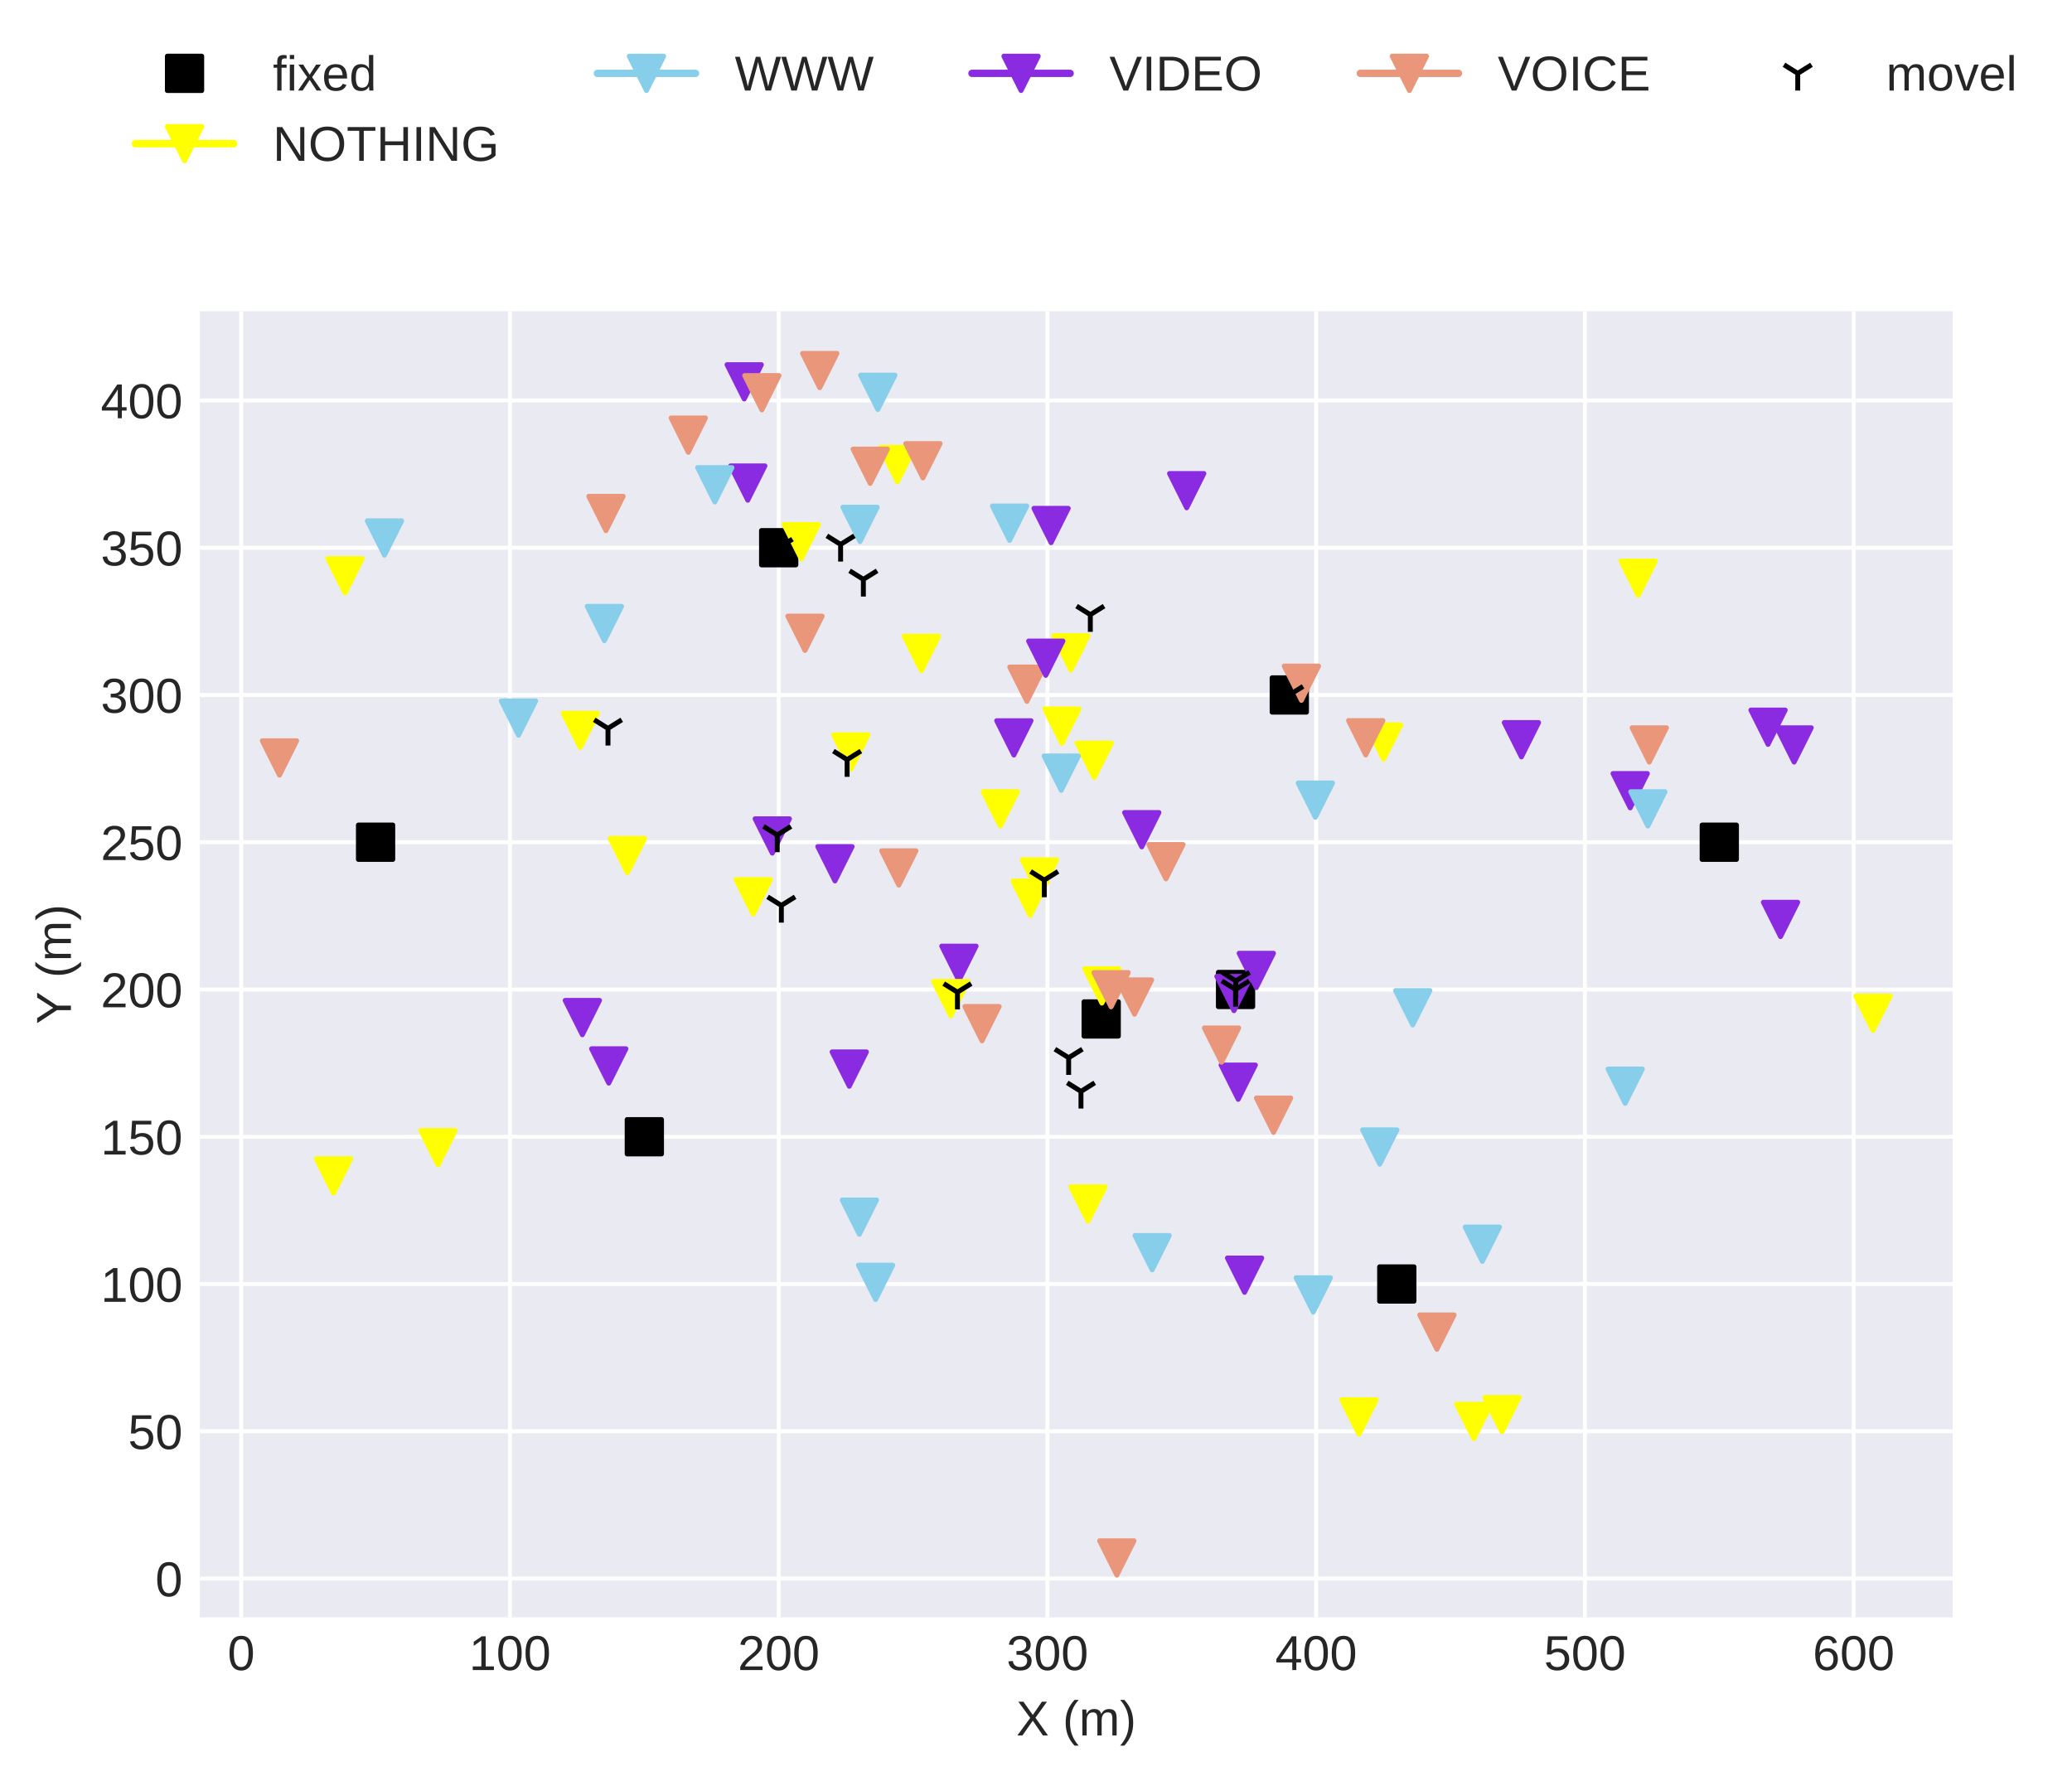 <?xml version="1.0" encoding="utf-8" standalone="no"?>
<!DOCTYPE svg PUBLIC "-//W3C//DTD SVG 1.1//EN"
  "http://www.w3.org/Graphics/SVG/1.1/DTD/svg11.dtd">
<!-- Created with matplotlib (http://matplotlib.org/) -->
<svg height="362.862pt" version="1.1" viewBox="0 0 422.133 362.862" width="422.133pt" xmlns="http://www.w3.org/2000/svg" xmlns:xlink="http://www.w3.org/1999/xlink">
 <defs>
  <style type="text/css">
*{stroke-linecap:butt;stroke-linejoin:round;}
  </style>
 </defs>
 <g id="figure_1">
  <g id="patch_1">
   <path d="M 0 362.862 
L 422.133 362.862 
L 422.133 0 
L 0 0 
z
" style="fill:#ffffff;"/>
  </g>
  <g id="axes_1">
   <g id="patch_2">
    <path d="M 40.705 329.518 
L 397.825 329.518 
L 397.825 63.406 
L 40.705 63.406 
z
" style="fill:#eaeaf2;"/>
   </g>
   <g id="matplotlib.axis_1">
    <g id="xtick_1">
     <g id="line2d_1">
      <path clip-path="url(#p6ade073ef6)" d="M 49.144 329.518 
L 49.144 63.406 
" style="fill:none;stroke:#ffffff;stroke-linecap:round;stroke-width:0.8;"/>
     </g>
     <g id="line2d_2"/>
     <g id="text_1">
      <!-- 0 -->
      <defs>
       <path d="M 51.703 34.422 
Q 51.703 17.188 45.625 8.094 
Q 39.547 -0.984 27.688 -0.984 
Q 15.828 -0.984 9.859 8.047 
Q 3.906 17.094 3.906 34.422 
Q 3.906 52.156 9.688 60.984 
Q 15.484 69.828 27.984 69.828 
Q 40.141 69.828 45.922 60.891 
Q 51.703 51.953 51.703 34.422 
z
M 42.781 34.422 
Q 42.781 49.312 39.328 56 
Q 35.891 62.703 27.984 62.703 
Q 19.875 62.703 16.328 56.109 
Q 12.797 49.516 12.797 34.422 
Q 12.797 19.781 16.375 12.984 
Q 19.969 6.203 27.781 6.203 
Q 35.547 6.203 39.156 13.125 
Q 42.781 20.062 42.781 34.422 
z
" id="LiberationSans-30"/>
      </defs>
      <g style="fill:#262626;" transform="translate(46.363 340.265)scale(0.1 -0.1)">
       <use xlink:href="#LiberationSans-30"/>
      </g>
     </g>
    </g>
    <g id="xtick_2">
     <g id="line2d_3">
      <path clip-path="url(#p6ade073ef6)" d="M 103.895 329.518 
L 103.895 63.406 
" style="fill:none;stroke:#ffffff;stroke-linecap:round;stroke-width:0.8;"/>
     </g>
     <g id="line2d_4"/>
     <g id="text_2">
      <!-- 100 -->
      <defs>
       <path d="M 7.625 0 
L 7.625 7.469 
L 25.141 7.469 
L 25.141 60.406 
L 9.625 49.312 
L 9.625 57.625 
L 25.875 68.797 
L 33.984 68.797 
L 33.984 7.469 
L 50.734 7.469 
L 50.734 0 
z
" id="LiberationSans-31"/>
      </defs>
      <g style="fill:#262626;" transform="translate(95.553 340.265)scale(0.1 -0.1)">
       <use xlink:href="#LiberationSans-31"/>
       <use x="55.615" xlink:href="#LiberationSans-30"/>
       <use x="111.23" xlink:href="#LiberationSans-30"/>
      </g>
     </g>
    </g>
    <g id="xtick_3">
     <g id="line2d_5">
      <path clip-path="url(#p6ade073ef6)" d="M 158.646 329.518 
L 158.646 63.406 
" style="fill:none;stroke:#ffffff;stroke-linecap:round;stroke-width:0.8;"/>
     </g>
     <g id="line2d_6"/>
     <g id="text_3">
      <!-- 200 -->
      <defs>
       <path d="M 5.031 0 
L 5.031 6.203 
Q 7.516 11.922 11.109 16.281 
Q 14.703 20.656 18.656 24.188 
Q 22.609 27.734 26.484 30.766 
Q 30.375 33.797 33.5 36.812 
Q 36.625 39.844 38.547 43.156 
Q 40.484 46.484 40.484 50.688 
Q 40.484 56.344 37.156 59.469 
Q 33.844 62.594 27.938 62.594 
Q 22.312 62.594 18.672 59.547 
Q 15.047 56.5 14.406 50.984 
L 5.422 51.812 
Q 6.391 60.062 12.422 64.938 
Q 18.453 69.828 27.938 69.828 
Q 38.328 69.828 43.922 64.922 
Q 49.516 60.016 49.516 50.984 
Q 49.516 46.969 47.672 43.016 
Q 45.844 39.062 42.234 35.109 
Q 38.625 31.156 28.422 22.859 
Q 22.797 18.266 19.469 14.578 
Q 16.156 10.891 14.703 7.469 
L 50.594 7.469 
L 50.594 0 
z
" id="LiberationSans-32"/>
      </defs>
      <g style="fill:#262626;" transform="translate(150.304 340.265)scale(0.1 -0.1)">
       <use xlink:href="#LiberationSans-32"/>
       <use x="55.615" xlink:href="#LiberationSans-30"/>
       <use x="111.23" xlink:href="#LiberationSans-30"/>
      </g>
     </g>
    </g>
    <g id="xtick_4">
     <g id="line2d_7">
      <path clip-path="url(#p6ade073ef6)" d="M 213.397 329.518 
L 213.397 63.406 
" style="fill:none;stroke:#ffffff;stroke-linecap:round;stroke-width:0.8;"/>
     </g>
     <g id="line2d_8"/>
     <g id="text_4">
      <!-- 300 -->
      <defs>
       <path d="M 51.219 19 
Q 51.219 9.469 45.156 4.234 
Q 39.109 -0.984 27.875 -0.984 
Q 17.438 -0.984 11.203 3.734 
Q 4.984 8.453 3.812 17.672 
L 12.891 18.5 
Q 14.656 6.297 27.875 6.297 
Q 34.516 6.297 38.297 9.562 
Q 42.094 12.844 42.094 19.281 
Q 42.094 24.906 37.766 28.047 
Q 33.453 31.203 25.297 31.203 
L 20.312 31.203 
L 20.312 38.812 
L 25.094 38.812 
Q 32.328 38.812 36.297 41.969 
Q 40.281 45.125 40.281 50.688 
Q 40.281 56.203 37.031 59.391 
Q 33.797 62.594 27.391 62.594 
Q 21.578 62.594 17.984 59.609 
Q 14.406 56.641 13.812 51.219 
L 4.984 51.906 
Q 5.953 60.359 11.984 65.094 
Q 18.016 69.828 27.484 69.828 
Q 37.844 69.828 43.578 65.016 
Q 49.312 60.203 49.312 51.609 
Q 49.312 45.016 45.625 40.891 
Q 41.938 36.766 34.906 35.297 
L 34.906 35.109 
Q 42.625 34.281 46.922 29.938 
Q 51.219 25.594 51.219 19 
z
" id="LiberationSans-33"/>
      </defs>
      <g style="fill:#262626;" transform="translate(205.055 340.265)scale(0.1 -0.1)">
       <use xlink:href="#LiberationSans-33"/>
       <use x="55.615" xlink:href="#LiberationSans-30"/>
       <use x="111.23" xlink:href="#LiberationSans-30"/>
      </g>
     </g>
    </g>
    <g id="xtick_5">
     <g id="line2d_9">
      <path clip-path="url(#p6ade073ef6)" d="M 268.148 329.518 
L 268.148 63.406 
" style="fill:none;stroke:#ffffff;stroke-linecap:round;stroke-width:0.8;"/>
     </g>
     <g id="line2d_10"/>
     <g id="text_5">
      <!-- 400 -->
      <defs>
       <path d="M 43.016 15.578 
L 43.016 0 
L 34.719 0 
L 34.719 15.578 
L 2.297 15.578 
L 2.297 22.406 
L 33.797 68.797 
L 43.016 68.797 
L 43.016 22.516 
L 52.688 22.516 
L 52.688 15.578 
z
M 34.719 58.891 
Q 34.625 58.594 33.344 56.297 
Q 32.078 54 31.453 53.078 
L 13.812 27.094 
L 11.188 23.484 
L 10.406 22.516 
L 34.719 22.516 
z
" id="LiberationSans-34"/>
      </defs>
      <g style="fill:#262626;" transform="translate(259.806 340.265)scale(0.1 -0.1)">
       <use xlink:href="#LiberationSans-34"/>
       <use x="55.615" xlink:href="#LiberationSans-30"/>
       <use x="111.23" xlink:href="#LiberationSans-30"/>
      </g>
     </g>
    </g>
    <g id="xtick_6">
     <g id="line2d_11">
      <path clip-path="url(#p6ade073ef6)" d="M 322.898 329.518 
L 322.898 63.406 
" style="fill:none;stroke:#ffffff;stroke-linecap:round;stroke-width:0.8;"/>
     </g>
     <g id="line2d_12"/>
     <g id="text_6">
      <!-- 500 -->
      <defs>
       <path d="M 51.422 22.406 
Q 51.422 11.531 44.953 5.266 
Q 38.484 -0.984 27 -0.984 
Q 17.391 -0.984 11.469 3.219 
Q 5.562 7.422 4 15.375 
L 12.891 16.406 
Q 15.672 6.203 27.203 6.203 
Q 34.281 6.203 38.281 10.469 
Q 42.281 14.75 42.281 22.219 
Q 42.281 28.719 38.25 32.719 
Q 34.234 36.719 27.391 36.719 
Q 23.828 36.719 20.75 35.594 
Q 17.672 34.469 14.594 31.781 
L 6 31.781 
L 8.297 68.797 
L 47.406 68.797 
L 47.406 61.328 
L 16.312 61.328 
L 14.984 39.5 
Q 20.703 43.891 29.203 43.891 
Q 39.359 43.891 45.391 37.938 
Q 51.422 31.984 51.422 22.406 
z
" id="LiberationSans-35"/>
      </defs>
      <g style="fill:#262626;" transform="translate(314.557 340.265)scale(0.1 -0.1)">
       <use xlink:href="#LiberationSans-35"/>
       <use x="55.615" xlink:href="#LiberationSans-30"/>
       <use x="111.23" xlink:href="#LiberationSans-30"/>
      </g>
     </g>
    </g>
    <g id="xtick_7">
     <g id="line2d_13">
      <path clip-path="url(#p6ade073ef6)" d="M 377.649 329.518 
L 377.649 63.406 
" style="fill:none;stroke:#ffffff;stroke-linecap:round;stroke-width:0.8;"/>
     </g>
     <g id="line2d_14"/>
     <g id="text_7">
      <!-- 600 -->
      <defs>
       <path d="M 51.219 22.516 
Q 51.219 11.625 45.312 5.312 
Q 39.406 -0.984 29 -0.984 
Q 17.391 -0.984 11.234 7.656 
Q 5.078 16.312 5.078 32.812 
Q 5.078 50.688 11.469 60.25 
Q 17.875 69.828 29.688 69.828 
Q 45.266 69.828 49.312 55.812 
L 40.922 54.297 
Q 38.328 62.703 29.594 62.703 
Q 22.078 62.703 17.938 55.688 
Q 13.812 48.688 13.812 35.406 
Q 16.219 39.844 20.562 42.156 
Q 24.906 44.484 30.516 44.484 
Q 40.047 44.484 45.625 38.516 
Q 51.219 32.562 51.219 22.516 
z
M 42.281 22.125 
Q 42.281 29.594 38.625 33.641 
Q 34.969 37.703 28.422 37.703 
Q 22.266 37.703 18.484 34.109 
Q 14.703 30.516 14.703 24.219 
Q 14.703 16.266 18.625 11.188 
Q 22.562 6.109 28.719 6.109 
Q 35.062 6.109 38.672 10.375 
Q 42.281 14.656 42.281 22.125 
z
" id="LiberationSans-36"/>
      </defs>
      <g style="fill:#262626;" transform="translate(369.308 340.265)scale(0.1 -0.1)">
       <use xlink:href="#LiberationSans-36"/>
       <use x="55.615" xlink:href="#LiberationSans-30"/>
       <use x="111.23" xlink:href="#LiberationSans-30"/>
      </g>
     </g>
    </g>
    <g id="text_8">
     <!-- X (m) -->
     <defs>
      <path d="M 54.297 0 
L 33.641 30.078 
L 12.547 0 
L 2.25 0 
L 28.422 35.75 
L 4.25 68.797 
L 14.547 68.797 
L 33.688 41.797 
L 52.297 68.797 
L 62.594 68.797 
L 39.062 36.078 
L 64.594 0 
z
" id="LiberationSans-58"/>
      <path id="LiberationSans-20"/>
      <path d="M 6.203 25.984 
Q 6.203 40.094 10.625 51.312 
Q 15.047 62.547 24.219 72.469 
L 32.719 72.469 
Q 23.578 62.312 19.312 50.875 
Q 15.047 39.453 15.047 25.875 
Q 15.047 12.359 19.266 0.969 
Q 23.484 -10.406 32.719 -20.703 
L 24.219 -20.703 
Q 14.984 -10.75 10.594 0.5 
Q 6.203 11.766 6.203 25.781 
z
" id="LiberationSans-28"/>
      <path d="M 37.5 0 
L 37.5 33.5 
Q 37.5 41.156 35.391 44.078 
Q 33.297 47.016 27.828 47.016 
Q 22.219 47.016 18.938 42.719 
Q 15.672 38.422 15.672 30.609 
L 15.672 0 
L 6.938 0 
L 6.938 41.547 
Q 6.938 50.781 6.641 52.828 
L 14.938 52.828 
Q 14.984 52.594 15.031 51.516 
Q 15.094 50.438 15.156 49.047 
Q 15.234 47.656 15.328 43.797 
L 15.484 43.797 
Q 18.312 49.422 21.969 51.609 
Q 25.641 53.812 30.906 53.812 
Q 36.922 53.812 40.406 51.422 
Q 43.891 49.031 45.266 43.797 
L 45.406 43.797 
Q 48.141 49.125 52.016 51.469 
Q 55.906 53.812 61.422 53.812 
Q 69.438 53.812 73.062 49.469 
Q 76.703 45.125 76.703 35.203 
L 76.703 0 
L 68.016 0 
L 68.016 33.5 
Q 68.016 41.156 65.906 44.078 
Q 63.812 47.016 58.344 47.016 
Q 52.594 47.016 49.391 42.75 
Q 46.188 38.484 46.188 30.609 
L 46.188 0 
z
" id="LiberationSans-6d"/>
      <path d="M 27.094 25.781 
Q 27.094 11.672 22.672 0.438 
Q 18.266 -10.797 9.078 -20.703 
L 0.594 -20.703 
Q 9.766 -10.453 14.016 0.891 
Q 18.266 12.25 18.266 25.875 
Q 18.266 39.5 13.984 50.875 
Q 9.719 62.25 0.594 72.469 
L 9.078 72.469 
Q 18.312 62.5 22.703 51.234 
Q 27.094 39.984 27.094 25.984 
z
" id="LiberationSans-29"/>
     </defs>
     <g style="fill:#262626;" transform="translate(207.046 353.587)scale(0.1 -0.1)">
      <use xlink:href="#LiberationSans-58"/>
      <use x="66.699" xlink:href="#LiberationSans-20"/>
      <use x="94.482" xlink:href="#LiberationSans-28"/>
      <use x="127.783" xlink:href="#LiberationSans-6d"/>
      <use x="211.084" xlink:href="#LiberationSans-29"/>
     </g>
    </g>
   </g>
   <g id="matplotlib.axis_2">
    <g id="ytick_1">
     <g id="line2d_15">
      <path clip-path="url(#p6ade073ef6)" d="M 40.705 321.613 
L 397.825 321.613 
" style="fill:none;stroke:#ffffff;stroke-linecap:round;stroke-width:0.8;"/>
     </g>
     <g id="line2d_16"/>
     <g id="text_9">
      <!-- 0 -->
      <g style="fill:#262626;" transform="translate(31.644 325.237)scale(0.1 -0.1)">
       <use xlink:href="#LiberationSans-30"/>
      </g>
     </g>
    </g>
    <g id="ytick_2">
     <g id="line2d_17">
      <path clip-path="url(#p6ade073ef6)" d="M 40.705 291.61 
L 397.825 291.61 
" style="fill:none;stroke:#ffffff;stroke-linecap:round;stroke-width:0.8;"/>
     </g>
     <g id="line2d_18"/>
     <g id="text_10">
      <!-- 50 -->
      <g style="fill:#262626;" transform="translate(26.083 295.234)scale(0.1 -0.1)">
       <use xlink:href="#LiberationSans-35"/>
       <use x="55.615" xlink:href="#LiberationSans-30"/>
      </g>
     </g>
    </g>
    <g id="ytick_3">
     <g id="line2d_19">
      <path clip-path="url(#p6ade073ef6)" d="M 40.705 261.607 
L 397.825 261.607 
" style="fill:none;stroke:#ffffff;stroke-linecap:round;stroke-width:0.8;"/>
     </g>
     <g id="line2d_20"/>
     <g id="text_11">
      <!-- 100 -->
      <g style="fill:#262626;" transform="translate(20.522 265.231)scale(0.1 -0.1)">
       <use xlink:href="#LiberationSans-31"/>
       <use x="55.615" xlink:href="#LiberationSans-30"/>
       <use x="111.23" xlink:href="#LiberationSans-30"/>
      </g>
     </g>
    </g>
    <g id="ytick_4">
     <g id="line2d_21">
      <path clip-path="url(#p6ade073ef6)" d="M 40.705 231.604 
L 397.825 231.604 
" style="fill:none;stroke:#ffffff;stroke-linecap:round;stroke-width:0.8;"/>
     </g>
     <g id="line2d_22"/>
     <g id="text_12">
      <!-- 150 -->
      <g style="fill:#262626;" transform="translate(20.522 235.228)scale(0.1 -0.1)">
       <use xlink:href="#LiberationSans-31"/>
       <use x="55.615" xlink:href="#LiberationSans-35"/>
       <use x="111.23" xlink:href="#LiberationSans-30"/>
      </g>
     </g>
    </g>
    <g id="ytick_5">
     <g id="line2d_23">
      <path clip-path="url(#p6ade073ef6)" d="M 40.705 201.601 
L 397.825 201.601 
" style="fill:none;stroke:#ffffff;stroke-linecap:round;stroke-width:0.8;"/>
     </g>
     <g id="line2d_24"/>
     <g id="text_13">
      <!-- 200 -->
      <g style="fill:#262626;" transform="translate(20.522 205.225)scale(0.1 -0.1)">
       <use xlink:href="#LiberationSans-32"/>
       <use x="55.615" xlink:href="#LiberationSans-30"/>
       <use x="111.23" xlink:href="#LiberationSans-30"/>
      </g>
     </g>
    </g>
    <g id="ytick_6">
     <g id="line2d_25">
      <path clip-path="url(#p6ade073ef6)" d="M 40.705 171.598 
L 397.825 171.598 
" style="fill:none;stroke:#ffffff;stroke-linecap:round;stroke-width:0.8;"/>
     </g>
     <g id="line2d_26"/>
     <g id="text_14">
      <!-- 250 -->
      <g style="fill:#262626;" transform="translate(20.522 175.221)scale(0.1 -0.1)">
       <use xlink:href="#LiberationSans-32"/>
       <use x="55.615" xlink:href="#LiberationSans-35"/>
       <use x="111.23" xlink:href="#LiberationSans-30"/>
      </g>
     </g>
    </g>
    <g id="ytick_7">
     <g id="line2d_27">
      <path clip-path="url(#p6ade073ef6)" d="M 40.705 141.595 
L 397.825 141.595 
" style="fill:none;stroke:#ffffff;stroke-linecap:round;stroke-width:0.8;"/>
     </g>
     <g id="line2d_28"/>
     <g id="text_15">
      <!-- 300 -->
      <g style="fill:#262626;" transform="translate(20.522 145.218)scale(0.1 -0.1)">
       <use xlink:href="#LiberationSans-33"/>
       <use x="55.615" xlink:href="#LiberationSans-30"/>
       <use x="111.23" xlink:href="#LiberationSans-30"/>
      </g>
     </g>
    </g>
    <g id="ytick_8">
     <g id="line2d_29">
      <path clip-path="url(#p6ade073ef6)" d="M 40.705 111.592 
L 397.825 111.592 
" style="fill:none;stroke:#ffffff;stroke-linecap:round;stroke-width:0.8;"/>
     </g>
     <g id="line2d_30"/>
     <g id="text_16">
      <!-- 350 -->
      <g style="fill:#262626;" transform="translate(20.522 115.215)scale(0.1 -0.1)">
       <use xlink:href="#LiberationSans-33"/>
       <use x="55.615" xlink:href="#LiberationSans-35"/>
       <use x="111.23" xlink:href="#LiberationSans-30"/>
      </g>
     </g>
    </g>
    <g id="ytick_9">
     <g id="line2d_31">
      <path clip-path="url(#p6ade073ef6)" d="M 40.705 81.589 
L 397.825 81.589 
" style="fill:none;stroke:#ffffff;stroke-linecap:round;stroke-width:0.8;"/>
     </g>
     <g id="line2d_32"/>
     <g id="text_17">
      <!-- 400 -->
      <g style="fill:#262626;" transform="translate(20.522 85.212)scale(0.1 -0.1)">
       <use xlink:href="#LiberationSans-34"/>
       <use x="55.615" xlink:href="#LiberationSans-30"/>
       <use x="111.23" xlink:href="#LiberationSans-30"/>
      </g>
     </g>
    </g>
    <g id="text_18">
     <!-- Y (m) -->
     <defs>
      <path d="M 37.938 28.516 
L 37.938 0 
L 28.656 0 
L 28.656 28.516 
L 2.203 68.797 
L 12.453 68.797 
L 33.406 36.031 
L 54.25 68.797 
L 64.5 68.797 
z
" id="LiberationSans-59"/>
     </defs>
     <g style="fill:#262626;" transform="translate(14.447 208.68)rotate(-90)scale(0.1 -0.1)">
      <use xlink:href="#LiberationSans-59"/>
      <use x="66.684" xlink:href="#LiberationSans-20"/>
      <use x="94.467" xlink:href="#LiberationSans-28"/>
      <use x="127.768" xlink:href="#LiberationSans-6d"/>
      <use x="211.068" xlink:href="#LiberationSans-29"/>
     </g>
    </g>
   </g>
   <g id="line2d_33">
    <defs>
     <path d="M -3.5 3.5 
L 3.5 3.5 
L 3.5 -3.5 
L -3.5 -3.5 
z
" id="ma1d109fd4d" style="stroke:#000000;stroke-linejoin:miter;"/>
    </defs>
    <g clip-path="url(#p6ade073ef6)">
     <use style="stroke:#000000;stroke-linejoin:miter;" x="350.274" xlink:href="#ma1d109fd4d" y="171.598"/>
    </g>
   </g>
   <g id="line2d_34">
    <g clip-path="url(#p6ade073ef6)">
     <use style="stroke:#000000;stroke-linejoin:miter;" x="251.722" xlink:href="#ma1d109fd4d" y="201.601"/>
    </g>
   </g>
   <g id="line2d_35">
    <g clip-path="url(#p6ade073ef6)">
     <use style="stroke:#000000;stroke-linejoin:miter;" x="262.672" xlink:href="#ma1d109fd4d" y="141.595"/>
    </g>
   </g>
   <g id="line2d_36">
    <g clip-path="url(#p6ade073ef6)">
     <use style="stroke:#000000;stroke-linejoin:miter;" x="224.347" xlink:href="#ma1d109fd4d" y="207.602"/>
    </g>
   </g>
   <g id="line2d_37">
    <g clip-path="url(#p6ade073ef6)">
     <use style="stroke:#000000;stroke-linejoin:miter;" x="284.573" xlink:href="#ma1d109fd4d" y="261.607"/>
    </g>
   </g>
   <g id="line2d_38">
    <g clip-path="url(#p6ade073ef6)">
     <use style="stroke:#000000;stroke-linejoin:miter;" x="131.27" xlink:href="#ma1d109fd4d" y="231.604"/>
    </g>
   </g>
   <g id="line2d_39">
    <g clip-path="url(#p6ade073ef6)">
     <use style="stroke:#000000;stroke-linejoin:miter;" x="158.646" xlink:href="#ma1d109fd4d" y="111.592"/>
    </g>
   </g>
   <g id="line2d_40">
    <g clip-path="url(#p6ade073ef6)">
     <use style="stroke:#000000;stroke-linejoin:miter;" x="76.519" xlink:href="#ma1d109fd4d" y="171.598"/>
    </g>
   </g>
   <g id="line2d_41">
    <path clip-path="url(#p6ade073ef6)" d="M 281.882 151.172 
" style="fill:none;stroke:#ffff00;stroke-linecap:round;stroke-width:1.5;"/>
    <defs>
     <path d="M -0 3.5 
L 3.5 -3.5 
L -3.5 -3.5 
z
" id="m26b23e0f0d" style="stroke:#ffff00;stroke-linejoin:miter;"/>
    </defs>
    <g clip-path="url(#p6ade073ef6)">
     <use style="fill:#ffff00;stroke:#ffff00;stroke-linejoin:miter;" x="281.882" xlink:href="#m26b23e0f0d" y="151.172"/>
    </g>
   </g>
   <g id="line2d_42">
    <path clip-path="url(#p6ade073ef6)" d="M 331.098 221.299 
" style="fill:none;stroke:#87ceeb;stroke-linecap:round;stroke-width:1.5;"/>
    <defs>
     <path d="M -0 3.5 
L 3.5 -3.5 
L -3.5 -3.5 
z
" id="me4e3bb79d5" style="stroke:#87ceeb;stroke-linejoin:miter;"/>
    </defs>
    <g clip-path="url(#p6ade073ef6)">
     <use style="fill:#87ceeb;stroke:#87ceeb;stroke-linejoin:miter;" x="331.098" xlink:href="#me4e3bb79d5" y="221.299"/>
    </g>
   </g>
   <g id="line2d_43">
    <path clip-path="url(#p6ade073ef6)" d="M 362.753 187.327 
" style="fill:none;stroke:#8a2be2;stroke-linecap:round;stroke-width:1.5;"/>
    <defs>
     <path d="M -0 3.5 
L 3.5 -3.5 
L -3.5 -3.5 
z
" id="m01128ae112" style="stroke:#8a2be2;stroke-linejoin:miter;"/>
    </defs>
    <g clip-path="url(#p6ade073ef6)">
     <use style="fill:#8a2be2;stroke:#8a2be2;stroke-linejoin:miter;" x="362.753" xlink:href="#m01128ae112" y="187.327"/>
    </g>
   </g>
   <g id="line2d_44">
    <path clip-path="url(#p6ade073ef6)" d="M 267.98 163.026 
" style="fill:none;stroke:#87ceeb;stroke-linecap:round;stroke-width:1.5;"/>
    <g clip-path="url(#p6ade073ef6)">
     <use style="fill:#87ceeb;stroke:#87ceeb;stroke-linejoin:miter;" x="267.98" xlink:href="#me4e3bb79d5" y="163.026"/>
    </g>
   </g>
   <g id="line2d_45">
    <path clip-path="url(#p6ade073ef6)" d="M 309.962 150.716 
" style="fill:none;stroke:#8a2be2;stroke-linecap:round;stroke-width:1.5;"/>
    <g clip-path="url(#p6ade073ef6)">
     <use style="fill:#8a2be2;stroke:#8a2be2;stroke-linejoin:miter;" x="309.962" xlink:href="#m01128ae112" y="150.716"/>
    </g>
   </g>
   <g id="line2d_46">
    <path clip-path="url(#p6ade073ef6)" d="M 365.516 151.776 
" style="fill:none;stroke:#8a2be2;stroke-linecap:round;stroke-width:1.5;"/>
    <g clip-path="url(#p6ade073ef6)">
     <use style="fill:#8a2be2;stroke:#8a2be2;stroke-linejoin:miter;" x="365.516" xlink:href="#m01128ae112" y="151.776"/>
    </g>
   </g>
   <g id="line2d_47">
    <path clip-path="url(#p6ade073ef6)" d="M 360.208 148.166 
" style="fill:none;stroke:#8a2be2;stroke-linecap:round;stroke-width:1.5;"/>
    <g clip-path="url(#p6ade073ef6)">
     <use style="fill:#8a2be2;stroke:#8a2be2;stroke-linejoin:miter;" x="360.208" xlink:href="#m01128ae112" y="148.166"/>
    </g>
   </g>
   <g id="line2d_48">
    <path clip-path="url(#p6ade073ef6)" d="M 336.009 151.776 
" style="fill:none;stroke:#e9967a;stroke-linecap:round;stroke-width:1.5;"/>
    <defs>
     <path d="M -0 3.5 
L 3.5 -3.5 
L -3.5 -3.5 
z
" id="m23f134960c" style="stroke:#e9967a;stroke-linejoin:miter;"/>
    </defs>
    <g clip-path="url(#p6ade073ef6)">
     <use style="fill:#e9967a;stroke:#e9967a;stroke-linejoin:miter;" x="336.009" xlink:href="#m23f134960c" y="151.776"/>
    </g>
   </g>
   <g id="line2d_49">
    <path clip-path="url(#p6ade073ef6)" d="M 333.748 117.805 
" style="fill:none;stroke:#ffff00;stroke-linecap:round;stroke-width:1.5;"/>
    <g clip-path="url(#p6ade073ef6)">
     <use style="fill:#ffff00;stroke:#ffff00;stroke-linejoin:miter;" x="333.748" xlink:href="#m26b23e0f0d" y="117.805"/>
    </g>
   </g>
   <g id="line2d_50">
    <path clip-path="url(#p6ade073ef6)" d="M 332.125 161.101 
" style="fill:none;stroke:#8a2be2;stroke-linecap:round;stroke-width:1.5;"/>
    <g clip-path="url(#p6ade073ef6)">
     <use style="fill:#8a2be2;stroke:#8a2be2;stroke-linejoin:miter;" x="332.125" xlink:href="#m01128ae112" y="161.101"/>
    </g>
   </g>
   <g id="line2d_51">
    <path clip-path="url(#p6ade073ef6)" d="M 381.592 206.444 
" style="fill:none;stroke:#ffff00;stroke-linecap:round;stroke-width:1.5;"/>
    <g clip-path="url(#p6ade073ef6)">
     <use style="fill:#ffff00;stroke:#ffff00;stroke-linejoin:miter;" x="381.592" xlink:href="#m26b23e0f0d" y="206.444"/>
    </g>
   </g>
   <g id="line2d_52">
    <path clip-path="url(#p6ade073ef6)" d="M 335.726 164.806 
" style="fill:none;stroke:#87ceeb;stroke-linecap:round;stroke-width:1.5;"/>
    <g clip-path="url(#p6ade073ef6)">
     <use style="fill:#87ceeb;stroke:#87ceeb;stroke-linejoin:miter;" x="335.726" xlink:href="#me4e3bb79d5" y="164.806"/>
    </g>
   </g>
   <g id="line2d_53">
    <path clip-path="url(#p6ade073ef6)" d="M 206.555 150.335 
" style="fill:none;stroke:#8a2be2;stroke-linecap:round;stroke-width:1.5;"/>
    <g clip-path="url(#p6ade073ef6)">
     <use style="fill:#8a2be2;stroke:#8a2be2;stroke-linejoin:miter;" x="206.555" xlink:href="#m01128ae112" y="150.335"/>
    </g>
   </g>
   <g id="line2d_54">
    <path clip-path="url(#p6ade073ef6)" d="M 231.14 203.137 
" style="fill:none;stroke:#e9967a;stroke-linecap:round;stroke-width:1.5;"/>
    <g clip-path="url(#p6ade073ef6)">
     <use style="fill:#e9967a;stroke:#e9967a;stroke-linejoin:miter;" x="231.14" xlink:href="#m23f134960c" y="203.137"/>
    </g>
   </g>
   <g id="line2d_55">
    <path clip-path="url(#p6ade073ef6)" d="M 200.067 208.564 
" style="fill:none;stroke:#e9967a;stroke-linecap:round;stroke-width:1.5;"/>
    <g clip-path="url(#p6ade073ef6)">
     <use style="fill:#e9967a;stroke:#e9967a;stroke-linejoin:miter;" x="200.067" xlink:href="#m23f134960c" y="208.564"/>
    </g>
   </g>
   <g id="line2d_56">
    <path clip-path="url(#p6ade073ef6)" d="M 241.769 99.972 
" style="fill:none;stroke:#8a2be2;stroke-linecap:round;stroke-width:1.5;"/>
    <g clip-path="url(#p6ade073ef6)">
     <use style="fill:#8a2be2;stroke:#8a2be2;stroke-linejoin:miter;" x="241.769" xlink:href="#m01128ae112" y="99.972"/>
    </g>
   </g>
   <g id="line2d_57">
    <path clip-path="url(#p6ade073ef6)" d="M 255.948 197.714 
" style="fill:none;stroke:#8a2be2;stroke-linecap:round;stroke-width:1.5;"/>
    <g clip-path="url(#p6ade073ef6)">
     <use style="fill:#8a2be2;stroke:#8a2be2;stroke-linejoin:miter;" x="255.948" xlink:href="#m01128ae112" y="197.714"/>
    </g>
   </g>
   <g id="line2d_58">
    <path clip-path="url(#p6ade073ef6)" d="M 265.138 139.201 
" style="fill:none;stroke:#e9967a;stroke-linecap:round;stroke-width:1.5;"/>
    <g clip-path="url(#p6ade073ef6)">
     <use style="fill:#e9967a;stroke:#e9967a;stroke-linejoin:miter;" x="265.138" xlink:href="#m23f134960c" y="139.201"/>
    </g>
   </g>
   <g id="line2d_59">
    <path clip-path="url(#p6ade073ef6)" d="M 232.613 169.046 
" style="fill:none;stroke:#8a2be2;stroke-linecap:round;stroke-width:1.5;"/>
    <g clip-path="url(#p6ade073ef6)">
     <use style="fill:#8a2be2;stroke:#8a2be2;stroke-linejoin:miter;" x="232.613" xlink:href="#m01128ae112" y="169.046"/>
    </g>
   </g>
   <g id="line2d_60">
    <path clip-path="url(#p6ade073ef6)" d="M 278.24 150.313 
" style="fill:none;stroke:#e9967a;stroke-linecap:round;stroke-width:1.5;"/>
    <g clip-path="url(#p6ade073ef6)">
     <use style="fill:#e9967a;stroke:#e9967a;stroke-linejoin:miter;" x="278.24" xlink:href="#m23f134960c" y="150.313"/>
    </g>
   </g>
   <g id="line2d_61">
    <path clip-path="url(#p6ade073ef6)" d="M 221.661 245.301 
" style="fill:none;stroke:#ffff00;stroke-linecap:round;stroke-width:1.5;"/>
    <g clip-path="url(#p6ade073ef6)">
     <use style="fill:#ffff00;stroke:#ffff00;stroke-linejoin:miter;" x="221.661" xlink:href="#m26b23e0f0d" y="245.301"/>
    </g>
   </g>
   <g id="line2d_62">
    <path clip-path="url(#p6ade073ef6)" d="M 209.882 183.018 
" style="fill:none;stroke:#ffff00;stroke-linecap:round;stroke-width:1.5;"/>
    <g clip-path="url(#p6ade073ef6)">
     <use style="fill:#ffff00;stroke:#ffff00;stroke-linejoin:miter;" x="209.882" xlink:href="#m26b23e0f0d" y="183.018"/>
    </g>
   </g>
   <g id="line2d_63">
    <path clip-path="url(#p6ade073ef6)" d="M 234.735 255.223 
" style="fill:none;stroke:#87ceeb;stroke-linecap:round;stroke-width:1.5;"/>
    <g clip-path="url(#p6ade073ef6)">
     <use style="fill:#87ceeb;stroke:#87ceeb;stroke-linejoin:miter;" x="234.735" xlink:href="#me4e3bb79d5" y="255.223"/>
    </g>
   </g>
   <g id="line2d_64">
    <path clip-path="url(#p6ade073ef6)" d="M 195.362 196.264 
" style="fill:none;stroke:#8a2be2;stroke-linecap:round;stroke-width:1.5;"/>
    <g clip-path="url(#p6ade073ef6)">
     <use style="fill:#8a2be2;stroke:#8a2be2;stroke-linejoin:miter;" x="195.362" xlink:href="#m01128ae112" y="196.264"/>
    </g>
   </g>
   <g id="line2d_65">
    <path clip-path="url(#p6ade073ef6)" d="M 218.173 133.027 
" style="fill:none;stroke:#ffff00;stroke-linecap:round;stroke-width:1.5;"/>
    <g clip-path="url(#p6ade073ef6)">
     <use style="fill:#ffff00;stroke:#ffff00;stroke-linejoin:miter;" x="218.173" xlink:href="#m26b23e0f0d" y="133.027"/>
    </g>
   </g>
   <g id="line2d_66">
    <path clip-path="url(#p6ade073ef6)" d="M 252.268 220.489 
" style="fill:none;stroke:#8a2be2;stroke-linecap:round;stroke-width:1.5;"/>
    <g clip-path="url(#p6ade073ef6)">
     <use style="fill:#8a2be2;stroke:#8a2be2;stroke-linejoin:miter;" x="252.268" xlink:href="#m01128ae112" y="220.489"/>
    </g>
   </g>
   <g id="line2d_67">
    <path clip-path="url(#p6ade073ef6)" d="M 178.388 261.269 
" style="fill:none;stroke:#87ceeb;stroke-linecap:round;stroke-width:1.5;"/>
    <g clip-path="url(#p6ade073ef6)">
     <use style="fill:#87ceeb;stroke:#87ceeb;stroke-linejoin:miter;" x="178.388" xlink:href="#me4e3bb79d5" y="261.269"/>
    </g>
   </g>
   <g id="line2d_68">
    <path clip-path="url(#p6ade073ef6)" d="M 205.689 106.598 
" style="fill:none;stroke:#87ceeb;stroke-linecap:round;stroke-width:1.5;"/>
    <g clip-path="url(#p6ade073ef6)">
     <use style="fill:#87ceeb;stroke:#87ceeb;stroke-linejoin:miter;" x="205.689" xlink:href="#me4e3bb79d5" y="106.598"/>
    </g>
   </g>
   <g id="line2d_69">
    <path clip-path="url(#p6ade073ef6)" d="M 224.496 200.868 
" style="fill:none;stroke:#ffff00;stroke-linecap:round;stroke-width:1.5;"/>
    <g clip-path="url(#p6ade073ef6)">
     <use style="fill:#ffff00;stroke:#ffff00;stroke-linejoin:miter;" x="224.496" xlink:href="#m26b23e0f0d" y="200.868"/>
    </g>
   </g>
   <g id="line2d_70">
    <path clip-path="url(#p6ade073ef6)" d="M 209.214 139.4 
" style="fill:none;stroke:#e9967a;stroke-linecap:round;stroke-width:1.5;"/>
    <g clip-path="url(#p6ade073ef6)">
     <use style="fill:#e9967a;stroke:#e9967a;stroke-linejoin:miter;" x="209.214" xlink:href="#m23f134960c" y="139.4"/>
    </g>
   </g>
   <g id="line2d_71">
    <path clip-path="url(#p6ade073ef6)" d="M 222.935 154.889 
" style="fill:none;stroke:#ffff00;stroke-linecap:round;stroke-width:1.5;"/>
    <g clip-path="url(#p6ade073ef6)">
     <use style="fill:#ffff00;stroke:#ffff00;stroke-linejoin:miter;" x="222.935" xlink:href="#m26b23e0f0d" y="154.889"/>
    </g>
   </g>
   <g id="line2d_72">
    <path clip-path="url(#p6ade073ef6)" d="M 216.351 147.933 
" style="fill:none;stroke:#ffff00;stroke-linecap:round;stroke-width:1.5;"/>
    <g clip-path="url(#p6ade073ef6)">
     <use style="fill:#ffff00;stroke:#ffff00;stroke-linejoin:miter;" x="216.351" xlink:href="#m26b23e0f0d" y="147.933"/>
    </g>
   </g>
   <g id="line2d_73">
    <path clip-path="url(#p6ade073ef6)" d="M 216.208 157.525 
" style="fill:none;stroke:#87ceeb;stroke-linecap:round;stroke-width:1.5;"/>
    <g clip-path="url(#p6ade073ef6)">
     <use style="fill:#87ceeb;stroke:#87ceeb;stroke-linejoin:miter;" x="216.208" xlink:href="#me4e3bb79d5" y="157.525"/>
    </g>
   </g>
   <g id="line2d_74">
    <path clip-path="url(#p6ade073ef6)" d="M 173.025 217.818 
" style="fill:none;stroke:#8a2be2;stroke-linecap:round;stroke-width:1.5;"/>
    <g clip-path="url(#p6ade073ef6)">
     <use style="fill:#8a2be2;stroke:#8a2be2;stroke-linejoin:miter;" x="173.025" xlink:href="#m01128ae112" y="217.818"/>
    </g>
   </g>
   <g id="line2d_75">
    <path clip-path="url(#p6ade073ef6)" d="M 251.398 202.423 
" style="fill:none;stroke:#8a2be2;stroke-linecap:round;stroke-width:1.5;"/>
    <g clip-path="url(#p6ade073ef6)">
     <use style="fill:#8a2be2;stroke:#8a2be2;stroke-linejoin:miter;" x="251.398" xlink:href="#m01128ae112" y="202.423"/>
    </g>
   </g>
   <g id="line2d_76">
    <path clip-path="url(#p6ade073ef6)" d="M 211.779 178.684 
" style="fill:none;stroke:#ffff00;stroke-linecap:round;stroke-width:1.5;"/>
    <g clip-path="url(#p6ade073ef6)">
     <use style="fill:#ffff00;stroke:#ffff00;stroke-linejoin:miter;" x="211.779" xlink:href="#m26b23e0f0d" y="178.684"/>
    </g>
   </g>
   <g id="line2d_77">
    <path clip-path="url(#p6ade073ef6)" d="M 248.868 212.936 
" style="fill:none;stroke:#e9967a;stroke-linecap:round;stroke-width:1.5;"/>
    <g clip-path="url(#p6ade073ef6)">
     <use style="fill:#e9967a;stroke:#e9967a;stroke-linejoin:miter;" x="248.868" xlink:href="#m23f134960c" y="212.936"/>
    </g>
   </g>
   <g id="line2d_78">
    <path clip-path="url(#p6ade073ef6)" d="M 237.536 175.568 
" style="fill:none;stroke:#e9967a;stroke-linecap:round;stroke-width:1.5;"/>
    <g clip-path="url(#p6ade073ef6)">
     <use style="fill:#e9967a;stroke:#e9967a;stroke-linejoin:miter;" x="237.536" xlink:href="#m23f134960c" y="175.568"/>
    </g>
   </g>
   <g id="line2d_79">
    <path clip-path="url(#p6ade073ef6)" d="M 175.085 247.989 
" style="fill:none;stroke:#87ceeb;stroke-linecap:round;stroke-width:1.5;"/>
    <g clip-path="url(#p6ade073ef6)">
     <use style="fill:#87ceeb;stroke:#87ceeb;stroke-linejoin:miter;" x="175.085" xlink:href="#me4e3bb79d5" y="247.989"/>
    </g>
   </g>
   <g id="line2d_80">
    <path clip-path="url(#p6ade073ef6)" d="M 226.365 201.647 
" style="fill:none;stroke:#e9967a;stroke-linecap:round;stroke-width:1.5;"/>
    <g clip-path="url(#p6ade073ef6)">
     <use style="fill:#e9967a;stroke:#e9967a;stroke-linejoin:miter;" x="226.365" xlink:href="#m23f134960c" y="201.647"/>
    </g>
   </g>
   <g id="line2d_81">
    <path clip-path="url(#p6ade073ef6)" d="M 203.793 164.793 
" style="fill:none;stroke:#ffff00;stroke-linecap:round;stroke-width:1.5;"/>
    <g clip-path="url(#p6ade073ef6)">
     <use style="fill:#ffff00;stroke:#ffff00;stroke-linejoin:miter;" x="203.793" xlink:href="#m26b23e0f0d" y="164.793"/>
    </g>
   </g>
   <g id="line2d_82">
    <path clip-path="url(#p6ade073ef6)" d="M 193.695 203.452 
" style="fill:none;stroke:#ffff00;stroke-linecap:round;stroke-width:1.5;"/>
    <g clip-path="url(#p6ade073ef6)">
     <use style="fill:#ffff00;stroke:#ffff00;stroke-linejoin:miter;" x="193.695" xlink:href="#m26b23e0f0d" y="203.452"/>
    </g>
   </g>
   <g id="line2d_83">
    <path clip-path="url(#p6ade073ef6)" d="M 213.058 134.107 
" style="fill:none;stroke:#8a2be2;stroke-linecap:round;stroke-width:1.5;"/>
    <g clip-path="url(#p6ade073ef6)">
     <use style="fill:#8a2be2;stroke:#8a2be2;stroke-linejoin:miter;" x="213.058" xlink:href="#m01128ae112" y="134.107"/>
    </g>
   </g>
   <g id="line2d_84">
    <path clip-path="url(#p6ade073ef6)" d="M 259.463 227.209 
" style="fill:none;stroke:#e9967a;stroke-linecap:round;stroke-width:1.5;"/>
    <g clip-path="url(#p6ade073ef6)">
     <use style="fill:#e9967a;stroke:#e9967a;stroke-linejoin:miter;" x="259.463" xlink:href="#m23f134960c" y="227.209"/>
    </g>
   </g>
   <g id="line2d_85">
    <path clip-path="url(#p6ade073ef6)" d="M 276.874 288.702 
" style="fill:none;stroke:#ffff00;stroke-linecap:round;stroke-width:1.5;"/>
    <g clip-path="url(#p6ade073ef6)">
     <use style="fill:#ffff00;stroke:#ffff00;stroke-linejoin:miter;" x="276.874" xlink:href="#m26b23e0f0d" y="288.702"/>
    </g>
   </g>
   <g id="line2d_86">
    <path clip-path="url(#p6ade073ef6)" d="M 287.82 205.329 
" style="fill:none;stroke:#87ceeb;stroke-linecap:round;stroke-width:1.5;"/>
    <g clip-path="url(#p6ade073ef6)">
     <use style="fill:#87ceeb;stroke:#87ceeb;stroke-linejoin:miter;" x="287.82" xlink:href="#me4e3bb79d5" y="205.329"/>
    </g>
   </g>
   <g id="line2d_87">
    <path clip-path="url(#p6ade073ef6)" d="M 306.002 288.212 
" style="fill:none;stroke:#ffff00;stroke-linecap:round;stroke-width:1.5;"/>
    <g clip-path="url(#p6ade073ef6)">
     <use style="fill:#ffff00;stroke:#ffff00;stroke-linejoin:miter;" x="306.002" xlink:href="#m26b23e0f0d" y="288.212"/>
    </g>
   </g>
   <g id="line2d_88">
    <path clip-path="url(#p6ade073ef6)" d="M 292.745 271.405 
" style="fill:none;stroke:#e9967a;stroke-linecap:round;stroke-width:1.5;"/>
    <g clip-path="url(#p6ade073ef6)">
     <use style="fill:#e9967a;stroke:#e9967a;stroke-linejoin:miter;" x="292.745" xlink:href="#m23f134960c" y="271.405"/>
    </g>
   </g>
   <g id="line2d_89">
    <path clip-path="url(#p6ade073ef6)" d="M 227.537 317.422 
" style="fill:none;stroke:#e9967a;stroke-linecap:round;stroke-width:1.5;"/>
    <g clip-path="url(#p6ade073ef6)">
     <use style="fill:#e9967a;stroke:#e9967a;stroke-linejoin:miter;" x="227.537" xlink:href="#m23f134960c" y="317.422"/>
    </g>
   </g>
   <g id="line2d_90">
    <path clip-path="url(#p6ade073ef6)" d="M 253.561 259.808 
" style="fill:none;stroke:#8a2be2;stroke-linecap:round;stroke-width:1.5;"/>
    <g clip-path="url(#p6ade073ef6)">
     <use style="fill:#8a2be2;stroke:#8a2be2;stroke-linejoin:miter;" x="253.561" xlink:href="#m01128ae112" y="259.808"/>
    </g>
   </g>
   <g id="line2d_91">
    <path clip-path="url(#p6ade073ef6)" d="M 300.261 289.6 
" style="fill:none;stroke:#ffff00;stroke-linecap:round;stroke-width:1.5;"/>
    <g clip-path="url(#p6ade073ef6)">
     <use style="fill:#ffff00;stroke:#ffff00;stroke-linejoin:miter;" x="300.261" xlink:href="#m26b23e0f0d" y="289.6"/>
    </g>
   </g>
   <g id="line2d_92">
    <path clip-path="url(#p6ade073ef6)" d="M 302.001 253.503 
" style="fill:none;stroke:#87ceeb;stroke-linecap:round;stroke-width:1.5;"/>
    <g clip-path="url(#p6ade073ef6)">
     <use style="fill:#87ceeb;stroke:#87ceeb;stroke-linejoin:miter;" x="302.001" xlink:href="#me4e3bb79d5" y="253.503"/>
    </g>
   </g>
   <g id="line2d_93">
    <path clip-path="url(#p6ade073ef6)" d="M 267.553 263.828 
" style="fill:none;stroke:#87ceeb;stroke-linecap:round;stroke-width:1.5;"/>
    <g clip-path="url(#p6ade073ef6)">
     <use style="fill:#87ceeb;stroke:#87ceeb;stroke-linejoin:miter;" x="267.553" xlink:href="#me4e3bb79d5" y="263.828"/>
    </g>
   </g>
   <g id="line2d_94">
    <path clip-path="url(#p6ade073ef6)" d="M 281.103 233.699 
" style="fill:none;stroke:#87ceeb;stroke-linecap:round;stroke-width:1.5;"/>
    <g clip-path="url(#p6ade073ef6)">
     <use style="fill:#87ceeb;stroke:#87ceeb;stroke-linejoin:miter;" x="281.103" xlink:href="#me4e3bb79d5" y="233.699"/>
    </g>
   </g>
   <g id="line2d_95">
    <path clip-path="url(#p6ade073ef6)" d="M 124.026 217.176 
" style="fill:none;stroke:#8a2be2;stroke-linecap:round;stroke-width:1.5;"/>
    <g clip-path="url(#p6ade073ef6)">
     <use style="fill:#8a2be2;stroke:#8a2be2;stroke-linejoin:miter;" x="124.026" xlink:href="#m01128ae112" y="217.176"/>
    </g>
   </g>
   <g id="line2d_96">
    <path clip-path="url(#p6ade073ef6)" d="M 153.459 182.714 
" style="fill:none;stroke:#ffff00;stroke-linecap:round;stroke-width:1.5;"/>
    <g clip-path="url(#p6ade073ef6)">
     <use style="fill:#ffff00;stroke:#ffff00;stroke-linejoin:miter;" x="153.459" xlink:href="#m26b23e0f0d" y="182.714"/>
    </g>
   </g>
   <g id="line2d_97">
    <path clip-path="url(#p6ade073ef6)" d="M 170.106 175.986 
" style="fill:none;stroke:#8a2be2;stroke-linecap:round;stroke-width:1.5;"/>
    <g clip-path="url(#p6ade073ef6)">
     <use style="fill:#8a2be2;stroke:#8a2be2;stroke-linejoin:miter;" x="170.106" xlink:href="#m01128ae112" y="175.986"/>
    </g>
   </g>
   <g id="line2d_98">
    <path clip-path="url(#p6ade073ef6)" d="M 118.641 207.327 
" style="fill:none;stroke:#8a2be2;stroke-linecap:round;stroke-width:1.5;"/>
    <g clip-path="url(#p6ade073ef6)">
     <use style="fill:#8a2be2;stroke:#8a2be2;stroke-linejoin:miter;" x="118.641" xlink:href="#m01128ae112" y="207.327"/>
    </g>
   </g>
   <g id="line2d_99">
    <path clip-path="url(#p6ade073ef6)" d="M 89.236 233.83 
" style="fill:none;stroke:#ffff00;stroke-linecap:round;stroke-width:1.5;"/>
    <g clip-path="url(#p6ade073ef6)">
     <use style="fill:#ffff00;stroke:#ffff00;stroke-linejoin:miter;" x="89.236" xlink:href="#m26b23e0f0d" y="233.83"/>
    </g>
   </g>
   <g id="line2d_100">
    <path clip-path="url(#p6ade073ef6)" d="M 163.995 129.032 
" style="fill:none;stroke:#e9967a;stroke-linecap:round;stroke-width:1.5;"/>
    <g clip-path="url(#p6ade073ef6)">
     <use style="fill:#e9967a;stroke:#e9967a;stroke-linejoin:miter;" x="163.995" xlink:href="#m23f134960c" y="129.032"/>
    </g>
   </g>
   <g id="line2d_101">
    <path clip-path="url(#p6ade073ef6)" d="M 183.114 176.839 
" style="fill:none;stroke:#e9967a;stroke-linecap:round;stroke-width:1.5;"/>
    <g clip-path="url(#p6ade073ef6)">
     <use style="fill:#e9967a;stroke:#e9967a;stroke-linejoin:miter;" x="183.114" xlink:href="#m23f134960c" y="176.839"/>
    </g>
   </g>
   <g id="line2d_102">
    <path clip-path="url(#p6ade073ef6)" d="M 123.133 127.04 
" style="fill:none;stroke:#87ceeb;stroke-linecap:round;stroke-width:1.5;"/>
    <g clip-path="url(#p6ade073ef6)">
     <use style="fill:#87ceeb;stroke:#87ceeb;stroke-linejoin:miter;" x="123.133" xlink:href="#me4e3bb79d5" y="127.04"/>
    </g>
   </g>
   <g id="line2d_103">
    <path clip-path="url(#p6ade073ef6)" d="M 175.222 106.842 
" style="fill:none;stroke:#87ceeb;stroke-linecap:round;stroke-width:1.5;"/>
    <g clip-path="url(#p6ade073ef6)">
     <use style="fill:#87ceeb;stroke:#87ceeb;stroke-linejoin:miter;" x="175.222" xlink:href="#me4e3bb79d5" y="106.842"/>
    </g>
   </g>
   <g id="line2d_104">
    <path clip-path="url(#p6ade073ef6)" d="M 140.228 88.66 
" style="fill:none;stroke:#e9967a;stroke-linecap:round;stroke-width:1.5;"/>
    <g clip-path="url(#p6ade073ef6)">
     <use style="fill:#e9967a;stroke:#e9967a;stroke-linejoin:miter;" x="140.228" xlink:href="#m23f134960c" y="88.66"/>
    </g>
   </g>
   <g id="line2d_105">
    <path clip-path="url(#p6ade073ef6)" d="M 157.338 170.317 
" style="fill:none;stroke:#8a2be2;stroke-linecap:round;stroke-width:1.5;"/>
    <g clip-path="url(#p6ade073ef6)">
     <use style="fill:#8a2be2;stroke:#8a2be2;stroke-linejoin:miter;" x="157.338" xlink:href="#m01128ae112" y="170.317"/>
    </g>
   </g>
   <g id="line2d_106">
    <path clip-path="url(#p6ade073ef6)" d="M 182.834 94.643 
" style="fill:none;stroke:#ffff00;stroke-linecap:round;stroke-width:1.5;"/>
    <g clip-path="url(#p6ade073ef6)">
     <use style="fill:#ffff00;stroke:#ffff00;stroke-linejoin:miter;" x="182.834" xlink:href="#m26b23e0f0d" y="94.643"/>
    </g>
   </g>
   <g id="line2d_107">
    <path clip-path="url(#p6ade073ef6)" d="M 214.14 107.069 
" style="fill:none;stroke:#8a2be2;stroke-linecap:round;stroke-width:1.5;"/>
    <g clip-path="url(#p6ade073ef6)">
     <use style="fill:#8a2be2;stroke:#8a2be2;stroke-linejoin:miter;" x="214.14" xlink:href="#m01128ae112" y="107.069"/>
    </g>
   </g>
   <g id="line2d_108">
    <path clip-path="url(#p6ade073ef6)" d="M 167.006 75.502 
" style="fill:none;stroke:#e9967a;stroke-linecap:round;stroke-width:1.5;"/>
    <g clip-path="url(#p6ade073ef6)">
     <use style="fill:#e9967a;stroke:#e9967a;stroke-linejoin:miter;" x="167.006" xlink:href="#m23f134960c" y="75.502"/>
    </g>
   </g>
   <g id="line2d_109">
    <path clip-path="url(#p6ade073ef6)" d="M 118.221 148.808 
" style="fill:none;stroke:#ffff00;stroke-linecap:round;stroke-width:1.5;"/>
    <g clip-path="url(#p6ade073ef6)">
     <use style="fill:#ffff00;stroke:#ffff00;stroke-linejoin:miter;" x="118.221" xlink:href="#m26b23e0f0d" y="148.808"/>
    </g>
   </g>
   <g id="line2d_110">
    <path clip-path="url(#p6ade073ef6)" d="M 163.236 110.366 
" style="fill:none;stroke:#ffff00;stroke-linecap:round;stroke-width:1.5;"/>
    <g clip-path="url(#p6ade073ef6)">
     <use style="fill:#ffff00;stroke:#ffff00;stroke-linejoin:miter;" x="163.236" xlink:href="#m26b23e0f0d" y="110.366"/>
    </g>
   </g>
   <g id="line2d_111">
    <path clip-path="url(#p6ade073ef6)" d="M 152.344 98.419 
" style="fill:none;stroke:#8a2be2;stroke-linecap:round;stroke-width:1.5;"/>
    <g clip-path="url(#p6ade073ef6)">
     <use style="fill:#8a2be2;stroke:#8a2be2;stroke-linejoin:miter;" x="152.344" xlink:href="#m01128ae112" y="98.419"/>
    </g>
   </g>
   <g id="line2d_112">
    <path clip-path="url(#p6ade073ef6)" d="M 173.346 153.21 
" style="fill:none;stroke:#ffff00;stroke-linecap:round;stroke-width:1.5;"/>
    <g clip-path="url(#p6ade073ef6)">
     <use style="fill:#ffff00;stroke:#ffff00;stroke-linejoin:miter;" x="173.346" xlink:href="#m26b23e0f0d" y="153.21"/>
    </g>
   </g>
   <g id="line2d_113">
    <path clip-path="url(#p6ade073ef6)" d="M 151.62 77.796 
" style="fill:none;stroke:#8a2be2;stroke-linecap:round;stroke-width:1.5;"/>
    <g clip-path="url(#p6ade073ef6)">
     <use style="fill:#8a2be2;stroke:#8a2be2;stroke-linejoin:miter;" x="151.62" xlink:href="#m01128ae112" y="77.796"/>
    </g>
   </g>
   <g id="line2d_114">
    <path clip-path="url(#p6ade073ef6)" d="M 155.216 80.014 
" style="fill:none;stroke:#e9967a;stroke-linecap:round;stroke-width:1.5;"/>
    <g clip-path="url(#p6ade073ef6)">
     <use style="fill:#e9967a;stroke:#e9967a;stroke-linejoin:miter;" x="155.216" xlink:href="#m23f134960c" y="80.014"/>
    </g>
   </g>
   <g id="line2d_115">
    <path clip-path="url(#p6ade073ef6)" d="M 188.032 93.873 
" style="fill:none;stroke:#e9967a;stroke-linecap:round;stroke-width:1.5;"/>
    <g clip-path="url(#p6ade073ef6)">
     <use style="fill:#e9967a;stroke:#e9967a;stroke-linejoin:miter;" x="188.032" xlink:href="#m23f134960c" y="93.873"/>
    </g>
   </g>
   <g id="line2d_116">
    <path clip-path="url(#p6ade073ef6)" d="M 177.29 94.998 
" style="fill:none;stroke:#e9967a;stroke-linecap:round;stroke-width:1.5;"/>
    <g clip-path="url(#p6ade073ef6)">
     <use style="fill:#e9967a;stroke:#e9967a;stroke-linejoin:miter;" x="177.29" xlink:href="#m23f134960c" y="94.998"/>
    </g>
   </g>
   <g id="line2d_117">
    <path clip-path="url(#p6ade073ef6)" d="M 145.629 98.772 
" style="fill:none;stroke:#87ceeb;stroke-linecap:round;stroke-width:1.5;"/>
    <g clip-path="url(#p6ade073ef6)">
     <use style="fill:#87ceeb;stroke:#87ceeb;stroke-linejoin:miter;" x="145.629" xlink:href="#me4e3bb79d5" y="98.772"/>
    </g>
   </g>
   <g id="line2d_118">
    <path clip-path="url(#p6ade073ef6)" d="M 178.834 79.936 
" style="fill:none;stroke:#87ceeb;stroke-linecap:round;stroke-width:1.5;"/>
    <g clip-path="url(#p6ade073ef6)">
     <use style="fill:#87ceeb;stroke:#87ceeb;stroke-linejoin:miter;" x="178.834" xlink:href="#me4e3bb79d5" y="79.936"/>
    </g>
   </g>
   <g id="line2d_119">
    <path clip-path="url(#p6ade073ef6)" d="M 187.722 133.123 
" style="fill:none;stroke:#ffff00;stroke-linecap:round;stroke-width:1.5;"/>
    <g clip-path="url(#p6ade073ef6)">
     <use style="fill:#ffff00;stroke:#ffff00;stroke-linejoin:miter;" x="187.722" xlink:href="#m26b23e0f0d" y="133.123"/>
    </g>
   </g>
   <g id="line2d_120">
    <path clip-path="url(#p6ade073ef6)" d="M 105.635 146.306 
" style="fill:none;stroke:#87ceeb;stroke-linecap:round;stroke-width:1.5;"/>
    <g clip-path="url(#p6ade073ef6)">
     <use style="fill:#87ceeb;stroke:#87ceeb;stroke-linejoin:miter;" x="105.635" xlink:href="#me4e3bb79d5" y="146.306"/>
    </g>
   </g>
   <g id="line2d_121">
    <path clip-path="url(#p6ade073ef6)" d="M 123.455 104.621 
" style="fill:none;stroke:#e9967a;stroke-linecap:round;stroke-width:1.5;"/>
    <g clip-path="url(#p6ade073ef6)">
     <use style="fill:#e9967a;stroke:#e9967a;stroke-linejoin:miter;" x="123.455" xlink:href="#m23f134960c" y="104.621"/>
    </g>
   </g>
   <g id="line2d_122">
    <path clip-path="url(#p6ade073ef6)" d="M 70.295 117.307 
" style="fill:none;stroke:#ffff00;stroke-linecap:round;stroke-width:1.5;"/>
    <g clip-path="url(#p6ade073ef6)">
     <use style="fill:#ffff00;stroke:#ffff00;stroke-linejoin:miter;" x="70.295" xlink:href="#m26b23e0f0d" y="117.307"/>
    </g>
   </g>
   <g id="line2d_123">
    <path clip-path="url(#p6ade073ef6)" d="M 56.937 154.425 
" style="fill:none;stroke:#e9967a;stroke-linecap:round;stroke-width:1.5;"/>
    <g clip-path="url(#p6ade073ef6)">
     <use style="fill:#e9967a;stroke:#e9967a;stroke-linejoin:miter;" x="56.937" xlink:href="#m23f134960c" y="154.425"/>
    </g>
   </g>
   <g id="line2d_124">
    <path clip-path="url(#p6ade073ef6)" d="M 127.817 174.321 
" style="fill:none;stroke:#ffff00;stroke-linecap:round;stroke-width:1.5;"/>
    <g clip-path="url(#p6ade073ef6)">
     <use style="fill:#ffff00;stroke:#ffff00;stroke-linejoin:miter;" x="127.817" xlink:href="#m26b23e0f0d" y="174.321"/>
    </g>
   </g>
   <g id="line2d_125">
    <path clip-path="url(#p6ade073ef6)" d="M 67.952 239.578 
" style="fill:none;stroke:#ffff00;stroke-linecap:round;stroke-width:1.5;"/>
    <g clip-path="url(#p6ade073ef6)">
     <use style="fill:#ffff00;stroke:#ffff00;stroke-linejoin:miter;" x="67.952" xlink:href="#m26b23e0f0d" y="239.578"/>
    </g>
   </g>
   <g id="line2d_126">
    <path clip-path="url(#p6ade073ef6)" d="M 78.336 109.616 
" style="fill:none;stroke:#87ceeb;stroke-linecap:round;stroke-width:1.5;"/>
    <g clip-path="url(#p6ade073ef6)">
     <use style="fill:#87ceeb;stroke:#87ceeb;stroke-linejoin:miter;" x="78.336" xlink:href="#me4e3bb79d5" y="109.616"/>
    </g>
   </g>
   <g id="line2d_127">
    <defs>
     <path d="M 0 0 
L 0 3.5 
M 0 0 
L 2.8 -1.75 
M 0 0 
L -2.8 -1.75 
" id="m32a3d0b50b" style="stroke:#000000;"/>
    </defs>
    <g clip-path="url(#p6ade073ef6)">
     <use style="stroke:#000000;" x="217.719" xlink:href="#m32a3d0b50b" y="215.506"/>
    </g>
   </g>
   <g id="line2d_128">
    <g clip-path="url(#p6ade073ef6)">
     <use style="stroke:#000000;" x="220.231" xlink:href="#m32a3d0b50b" y="222.363"/>
    </g>
   </g>
   <g id="line2d_129">
    <g clip-path="url(#p6ade073ef6)">
     <use style="stroke:#000000;" x="222.134" xlink:href="#m32a3d0b50b" y="125.236"/>
    </g>
   </g>
   <g id="line2d_130">
    <g clip-path="url(#p6ade073ef6)">
     <use style="stroke:#000000;" x="251.782" xlink:href="#m32a3d0b50b" y="199.851"/>
    </g>
   </g>
   <g id="line2d_131">
    <g clip-path="url(#p6ade073ef6)">
     <use style="stroke:#000000;" x="171.257" xlink:href="#m32a3d0b50b" y="110.919"/>
    </g>
   </g>
   <g id="line2d_132">
    <g clip-path="url(#p6ade073ef6)">
     <use style="stroke:#000000;" x="175.897" xlink:href="#m32a3d0b50b" y="118.041"/>
    </g>
   </g>
   <g id="line2d_133">
    <g clip-path="url(#p6ade073ef6)">
     <use style="stroke:#000000;" x="195.063" xlink:href="#m32a3d0b50b" y="202.15"/>
    </g>
   </g>
   <g id="line2d_134">
    <g clip-path="url(#p6ade073ef6)">
     <use style="stroke:#000000;" x="123.866" xlink:href="#m32a3d0b50b" y="148.402"/>
    </g>
   </g>
   <g id="line2d_135">
    <g clip-path="url(#p6ade073ef6)">
     <use style="stroke:#000000;" x="158.35" xlink:href="#m32a3d0b50b" y="170.121"/>
    </g>
   </g>
   <g id="line2d_136">
    <g clip-path="url(#p6ade073ef6)">
     <use style="stroke:#000000;" x="172.585" xlink:href="#m32a3d0b50b" y="154.772"/>
    </g>
   </g>
   <g id="line2d_137">
    <g clip-path="url(#p6ade073ef6)">
     <use style="stroke:#000000;" x="159.186" xlink:href="#m32a3d0b50b" y="184.475"/>
    </g>
   </g>
   <g id="line2d_138">
    <g clip-path="url(#p6ade073ef6)">
     <use style="stroke:#000000;" x="212.756" xlink:href="#m32a3d0b50b" y="179.306"/>
    </g>
   </g>
   <g id="line2d_139">
    <g clip-path="url(#p6ade073ef6)">
     <use style="stroke:#000000;" x="350.274" xlink:href="#m32a3d0b50b" y="171.598"/>
    </g>
   </g>
   <g id="line2d_140">
    <g clip-path="url(#p6ade073ef6)">
     <use style="stroke:#000000;" x="251.722" xlink:href="#m32a3d0b50b" y="201.601"/>
    </g>
   </g>
   <g id="line2d_141">
    <g clip-path="url(#p6ade073ef6)">
     <use style="stroke:#000000;" x="262.672" xlink:href="#m32a3d0b50b" y="141.595"/>
    </g>
   </g>
   <g id="line2d_142">
    <g clip-path="url(#p6ade073ef6)">
     <use style="stroke:#000000;" x="224.347" xlink:href="#m32a3d0b50b" y="207.602"/>
    </g>
   </g>
   <g id="line2d_143">
    <g clip-path="url(#p6ade073ef6)">
     <use style="stroke:#000000;" x="284.573" xlink:href="#m32a3d0b50b" y="261.607"/>
    </g>
   </g>
   <g id="line2d_144">
    <g clip-path="url(#p6ade073ef6)">
     <use style="stroke:#000000;" x="131.27" xlink:href="#m32a3d0b50b" y="231.604"/>
    </g>
   </g>
   <g id="line2d_145">
    <g clip-path="url(#p6ade073ef6)">
     <use style="stroke:#000000;" x="158.646" xlink:href="#m32a3d0b50b" y="111.592"/>
    </g>
   </g>
   <g id="line2d_146">
    <g clip-path="url(#p6ade073ef6)">
     <use style="stroke:#000000;" x="76.519" xlink:href="#m32a3d0b50b" y="171.598"/>
    </g>
   </g>
   <g id="patch_3">
    <path d="M 40.705 329.518 
L 40.705 63.406 
" style="fill:none;"/>
   </g>
   <g id="patch_4">
    <path d="M 397.825 329.518 
L 397.825 63.406 
" style="fill:none;"/>
   </g>
   <g id="patch_5">
    <path d="M 40.705 329.518 
L 397.825 329.518 
" style="fill:none;"/>
   </g>
   <g id="patch_6">
    <path d="M 40.705 63.406 
L 397.825 63.406 
" style="fill:none;"/>
   </g>
   <g id="legend_1">
    <g id="line2d_147"/>
    <g id="line2d_148">
     <g>
      <use style="stroke:#000000;stroke-linejoin:miter;" x="37.597" xlink:href="#ma1d109fd4d" y="14.947"/>
     </g>
    </g>
    <g id="text_19">
     <!-- fixed -->
     <defs>
      <path d="M 17.625 46.438 
L 17.625 0 
L 8.844 0 
L 8.844 46.438 
L 1.422 46.438 
L 1.422 52.828 
L 8.844 52.828 
L 8.844 58.797 
Q 8.844 66.016 12.016 69.188 
Q 15.188 72.359 21.734 72.359 
Q 25.391 72.359 27.938 71.781 
L 27.938 65.094 
Q 25.734 65.484 24.031 65.484 
Q 20.656 65.484 19.141 63.766 
Q 17.625 62.062 17.625 57.562 
L 17.625 52.828 
L 27.938 52.828 
L 27.938 46.438 
z
" id="LiberationSans-66"/>
      <path d="M 6.688 64.062 
L 6.688 72.469 
L 15.484 72.469 
L 15.484 64.062 
z
M 6.688 0 
L 6.688 52.828 
L 15.484 52.828 
L 15.484 0 
z
" id="LiberationSans-69"/>
      <path d="M 39.109 0 
L 24.906 21.688 
L 10.594 0 
L 1.125 0 
L 19.922 27.156 
L 2 52.828 
L 11.719 52.828 
L 24.906 32.281 
L 37.984 52.828 
L 47.797 52.828 
L 29.891 27.25 
L 48.922 0 
z
" id="LiberationSans-78"/>
      <path d="M 13.484 24.562 
Q 13.484 15.484 17.234 10.547 
Q 21 5.609 28.219 5.609 
Q 33.938 5.609 37.375 7.906 
Q 40.828 10.203 42.047 13.719 
L 49.75 11.531 
Q 45.016 -0.984 28.219 -0.984 
Q 16.5 -0.984 10.375 6 
Q 4.25 12.984 4.25 26.766 
Q 4.25 39.844 10.375 46.828 
Q 16.5 53.812 27.875 53.812 
Q 51.172 53.812 51.172 25.734 
L 51.172 24.562 
z
M 42.094 31.297 
Q 41.359 39.656 37.844 43.484 
Q 34.328 47.312 27.734 47.312 
Q 21.344 47.312 17.609 43.031 
Q 13.875 38.766 13.578 31.297 
z
" id="LiberationSans-65"/>
      <path d="M 40.094 8.5 
Q 37.641 3.422 33.609 1.219 
Q 29.594 -0.984 23.641 -0.984 
Q 13.625 -0.984 8.906 5.75 
Q 4.203 12.5 4.203 26.172 
Q 4.203 53.812 23.641 53.812 
Q 29.641 53.812 33.641 51.609 
Q 37.641 49.422 40.094 44.625 
L 40.188 44.625 
L 40.094 50.531 
L 40.094 72.469 
L 48.875 72.469 
L 48.875 10.891 
Q 48.875 2.641 49.172 0 
L 40.766 0 
Q 40.625 0.781 40.453 3.609 
Q 40.281 6.453 40.281 8.5 
z
M 13.422 26.469 
Q 13.422 15.375 16.344 10.594 
Q 19.281 5.812 25.875 5.812 
Q 33.344 5.812 36.719 10.984 
Q 40.094 16.156 40.094 27.047 
Q 40.094 37.547 36.719 42.422 
Q 33.344 47.312 25.984 47.312 
Q 19.344 47.312 16.375 42.406 
Q 13.422 37.5 13.422 26.469 
z
" id="LiberationSans-64"/>
     </defs>
     <g style="fill:#262626;" transform="translate(55.597 18.447)scale(0.1 -0.1)">
      <use xlink:href="#LiberationSans-66"/>
      <use x="27.783" xlink:href="#LiberationSans-69"/>
      <use x="50" xlink:href="#LiberationSans-78"/>
      <use x="100" xlink:href="#LiberationSans-65"/>
      <use x="155.615" xlink:href="#LiberationSans-64"/>
     </g>
    </g>
    <g id="line2d_149">
     <path d="M 27.597 29.269 
L 47.597 29.269 
" style="fill:none;stroke:#ffff00;stroke-linecap:round;stroke-width:1.5;"/>
    </g>
    <g id="line2d_150">
     <g>
      <use style="fill:#ffff00;stroke:#ffff00;stroke-linejoin:miter;" x="37.597" xlink:href="#m26b23e0f0d" y="29.269"/>
     </g>
    </g>
    <g id="text_20">
     <!-- NOTHING -->
     <defs>
      <path d="M 52.828 0 
L 16.016 58.594 
L 16.266 53.859 
L 16.5 45.703 
L 16.5 0 
L 8.203 0 
L 8.203 68.797 
L 19.047 68.797 
L 56.25 9.812 
Q 55.672 19.391 55.672 23.688 
L 55.672 68.797 
L 64.062 68.797 
L 64.062 0 
z
" id="LiberationSans-4e"/>
      <path d="M 73 34.719 
Q 73 23.922 68.875 15.812 
Q 64.75 7.719 57.031 3.359 
Q 49.312 -0.984 38.812 -0.984 
Q 28.219 -0.984 20.531 3.312 
Q 12.844 7.625 8.781 15.75 
Q 4.734 23.875 4.734 34.719 
Q 4.734 51.219 13.766 60.516 
Q 22.797 69.828 38.922 69.828 
Q 49.422 69.828 57.125 65.641 
Q 64.844 61.469 68.922 53.516 
Q 73 45.562 73 34.719 
z
M 63.484 34.719 
Q 63.484 47.562 57.062 54.875 
Q 50.641 62.203 38.922 62.203 
Q 27.094 62.203 20.641 54.969 
Q 14.203 47.75 14.203 34.719 
Q 14.203 21.781 20.719 14.188 
Q 27.25 6.594 38.812 6.594 
Q 50.734 6.594 57.109 13.938 
Q 63.484 21.297 63.484 34.719 
z
" id="LiberationSans-4f"/>
      <path d="M 35.156 61.188 
L 35.156 0 
L 25.875 0 
L 25.875 61.188 
L 2.25 61.188 
L 2.25 68.797 
L 58.797 68.797 
L 58.797 61.188 
z
" id="LiberationSans-54"/>
      <path d="M 54.734 0 
L 54.734 31.891 
L 17.531 31.891 
L 17.531 0 
L 8.203 0 
L 8.203 68.797 
L 17.531 68.797 
L 17.531 39.703 
L 54.734 39.703 
L 54.734 68.797 
L 64.062 68.797 
L 64.062 0 
z
" id="LiberationSans-48"/>
      <path d="M 9.234 0 
L 9.234 68.797 
L 18.562 68.797 
L 18.562 0 
z
" id="LiberationSans-49"/>
      <path d="M 5.031 34.719 
Q 5.031 51.469 14.016 60.641 
Q 23 69.828 39.266 69.828 
Q 50.688 69.828 57.812 65.969 
Q 64.938 62.109 68.797 53.609 
L 59.906 50.984 
Q 56.984 56.844 51.828 59.516 
Q 46.688 62.203 39.016 62.203 
Q 27.094 62.203 20.797 55 
Q 14.5 47.797 14.5 34.719 
Q 14.5 21.688 21.188 14.141 
Q 27.875 6.594 39.703 6.594 
Q 46.438 6.594 52.266 8.641 
Q 58.109 10.688 61.719 14.203 
L 61.719 26.609 
L 41.156 26.609 
L 41.156 34.422 
L 70.312 34.422 
L 70.312 10.688 
Q 64.844 5.125 56.906 2.062 
Q 48.969 -0.984 39.703 -0.984 
Q 28.906 -0.984 21.094 3.312 
Q 13.281 7.625 9.156 15.703 
Q 5.031 23.781 5.031 34.719 
z
" id="LiberationSans-47"/>
     </defs>
     <g style="fill:#262626;" transform="translate(55.597 32.769)scale(0.1 -0.1)">
      <use xlink:href="#LiberationSans-4e"/>
      <use x="72.217" xlink:href="#LiberationSans-4f"/>
      <use x="150" xlink:href="#LiberationSans-54"/>
      <use x="211.084" xlink:href="#LiberationSans-48"/>
      <use x="283.301" xlink:href="#LiberationSans-49"/>
      <use x="311.084" xlink:href="#LiberationSans-4e"/>
      <use x="383.301" xlink:href="#LiberationSans-47"/>
     </g>
    </g>
    <g id="line2d_151">
     <path d="M 121.705 14.947 
L 141.705 14.947 
" style="fill:none;stroke:#87ceeb;stroke-linecap:round;stroke-width:1.5;"/>
    </g>
    <g id="line2d_152">
     <g>
      <use style="fill:#87ceeb;stroke:#87ceeb;stroke-linejoin:miter;" x="131.705" xlink:href="#me4e3bb79d5" y="14.947"/>
     </g>
    </g>
    <g id="text_21">
     <!-- WWW -->
     <defs>
      <path d="M 73.781 0 
L 62.641 0 
L 50.734 43.703 
Q 49.562 47.797 47.312 58.406 
Q 46.047 52.734 45.156 48.922 
Q 44.281 45.125 31.844 0 
L 20.703 0 
L 0.438 68.797 
L 10.156 68.797 
L 22.516 25.094 
Q 24.703 16.891 26.562 8.203 
Q 27.734 13.578 29.266 19.922 
Q 30.812 26.266 42.828 68.797 
L 51.766 68.797 
L 63.719 25.984 
Q 66.453 15.484 68.016 8.203 
L 68.453 9.906 
Q 69.781 15.531 70.609 19.062 
Q 71.438 22.609 84.328 68.797 
L 94.047 68.797 
z
" id="LiberationSans-57"/>
     </defs>
     <g style="fill:#262626;" transform="translate(149.705 18.447)scale(0.1 -0.1)">
      <use xlink:href="#LiberationSans-57"/>
      <use x="94.385" xlink:href="#LiberationSans-57"/>
      <use x="188.77" xlink:href="#LiberationSans-57"/>
     </g>
    </g>
    <g id="line2d_153">
     <path d="M 198.022 14.947 
L 218.022 14.947 
" style="fill:none;stroke:#8a2be2;stroke-linecap:round;stroke-width:1.5;"/>
    </g>
    <g id="line2d_154">
     <g>
      <use style="fill:#8a2be2;stroke:#8a2be2;stroke-linejoin:miter;" x="208.022" xlink:href="#m01128ae112" y="14.947"/>
     </g>
    </g>
    <g id="text_22">
     <!-- VIDEO -->
     <defs>
      <path d="M 38.188 0 
L 28.516 0 
L 0.438 68.797 
L 10.25 68.797 
L 29.297 20.359 
L 33.406 8.203 
L 37.5 20.359 
L 56.453 68.797 
L 66.266 68.797 
z
" id="LiberationSans-56"/>
      <path d="M 67.438 35.109 
Q 67.438 24.469 63.281 16.484 
Q 59.125 8.5 51.5 4.25 
Q 43.891 0 33.938 0 
L 8.203 0 
L 8.203 68.797 
L 30.953 68.797 
Q 48.438 68.797 57.938 60.031 
Q 67.438 51.266 67.438 35.109 
z
M 58.062 35.109 
Q 58.062 47.906 51.047 54.609 
Q 44.047 61.328 30.766 61.328 
L 17.531 61.328 
L 17.531 7.469 
L 32.859 7.469 
Q 40.438 7.469 46.172 10.781 
Q 51.906 14.109 54.984 20.359 
Q 58.062 26.609 58.062 35.109 
z
" id="LiberationSans-44"/>
      <path d="M 8.203 0 
L 8.203 68.797 
L 60.406 68.797 
L 60.406 61.188 
L 17.531 61.188 
L 17.531 39.109 
L 57.469 39.109 
L 57.469 31.594 
L 17.531 31.594 
L 17.531 7.625 
L 62.406 7.625 
L 62.406 0 
z
" id="LiberationSans-45"/>
     </defs>
     <g style="fill:#262626;" transform="translate(226.022 18.447)scale(0.1 -0.1)">
      <use xlink:href="#LiberationSans-56"/>
      <use x="66.699" xlink:href="#LiberationSans-49"/>
      <use x="94.482" xlink:href="#LiberationSans-44"/>
      <use x="166.699" xlink:href="#LiberationSans-45"/>
      <use x="233.398" xlink:href="#LiberationSans-4f"/>
     </g>
    </g>
    <g id="line2d_155">
     <path d="M 277.14 14.947 
L 297.14 14.947 
" style="fill:none;stroke:#e9967a;stroke-linecap:round;stroke-width:1.5;"/>
    </g>
    <g id="line2d_156">
     <g>
      <use style="fill:#e9967a;stroke:#e9967a;stroke-linejoin:miter;" x="287.14" xlink:href="#m23f134960c" y="14.947"/>
     </g>
    </g>
    <g id="text_23">
     <!-- VOICE -->
     <defs>
      <path d="M 38.672 62.203 
Q 27.25 62.203 20.891 54.859 
Q 14.547 47.516 14.547 34.719 
Q 14.547 22.078 21.156 14.375 
Q 27.781 6.688 39.062 6.688 
Q 53.516 6.688 60.797 21 
L 68.406 17.188 
Q 64.156 8.297 56.469 3.656 
Q 48.781 -0.984 38.625 -0.984 
Q 28.219 -0.984 20.625 3.344 
Q 13.031 7.672 9.047 15.703 
Q 5.078 23.734 5.078 34.719 
Q 5.078 51.172 13.969 60.5 
Q 22.859 69.828 38.578 69.828 
Q 49.562 69.828 56.938 65.531 
Q 64.312 61.234 67.781 52.781 
L 58.938 49.859 
Q 56.547 55.859 51.25 59.031 
Q 45.953 62.203 38.672 62.203 
z
" id="LiberationSans-43"/>
     </defs>
     <g style="fill:#262626;" transform="translate(305.14 18.447)scale(0.1 -0.1)">
      <use xlink:href="#LiberationSans-56"/>
      <use x="66.699" xlink:href="#LiberationSans-4f"/>
      <use x="144.482" xlink:href="#LiberationSans-49"/>
      <use x="172.266" xlink:href="#LiberationSans-43"/>
      <use x="244.482" xlink:href="#LiberationSans-45"/>
     </g>
    </g>
    <g id="line2d_157"/>
    <g id="line2d_158">
     <g>
      <use style="stroke:#000000;" x="366.259" xlink:href="#m32a3d0b50b" y="14.947"/>
     </g>
    </g>
    <g id="text_24">
     <!-- movel -->
     <defs>
      <path d="M 51.422 26.469 
Q 51.422 12.594 45.312 5.797 
Q 39.203 -0.984 27.594 -0.984 
Q 16.016 -0.984 10.109 6.078 
Q 4.203 13.141 4.203 26.469 
Q 4.203 53.812 27.875 53.812 
Q 39.984 53.812 45.703 47.141 
Q 51.422 40.484 51.422 26.469 
z
M 42.188 26.469 
Q 42.188 37.406 38.938 42.359 
Q 35.688 47.312 28.031 47.312 
Q 20.312 47.312 16.859 42.25 
Q 13.422 37.203 13.422 26.469 
Q 13.422 16.016 16.812 10.766 
Q 20.219 5.516 27.484 5.516 
Q 35.406 5.516 38.797 10.594 
Q 42.188 15.672 42.188 26.469 
z
" id="LiberationSans-6f"/>
      <path d="M 29.938 0 
L 19.531 0 
L 0.344 52.828 
L 9.719 52.828 
L 21.344 18.453 
Q 21.969 16.5 24.703 6.891 
L 26.422 12.594 
L 28.328 18.359 
L 40.328 52.828 
L 49.656 52.828 
z
" id="LiberationSans-76"/>
      <path d="M 6.734 0 
L 6.734 72.469 
L 15.531 72.469 
L 15.531 0 
z
" id="LiberationSans-6c"/>
     </defs>
     <g style="fill:#262626;" transform="translate(384.259 18.447)scale(0.1 -0.1)">
      <use xlink:href="#LiberationSans-6d"/>
      <use x="83.301" xlink:href="#LiberationSans-6f"/>
      <use x="138.916" xlink:href="#LiberationSans-76"/>
      <use x="188.916" xlink:href="#LiberationSans-65"/>
      <use x="244.531" xlink:href="#LiberationSans-6c"/>
     </g>
    </g>
   </g>
  </g>
 </g>
 <defs>
  <clipPath id="p6ade073ef6">
   <rect height="266.112" width="357.12" x="40.705" y="63.406"/>
  </clipPath>
 </defs>
</svg>
